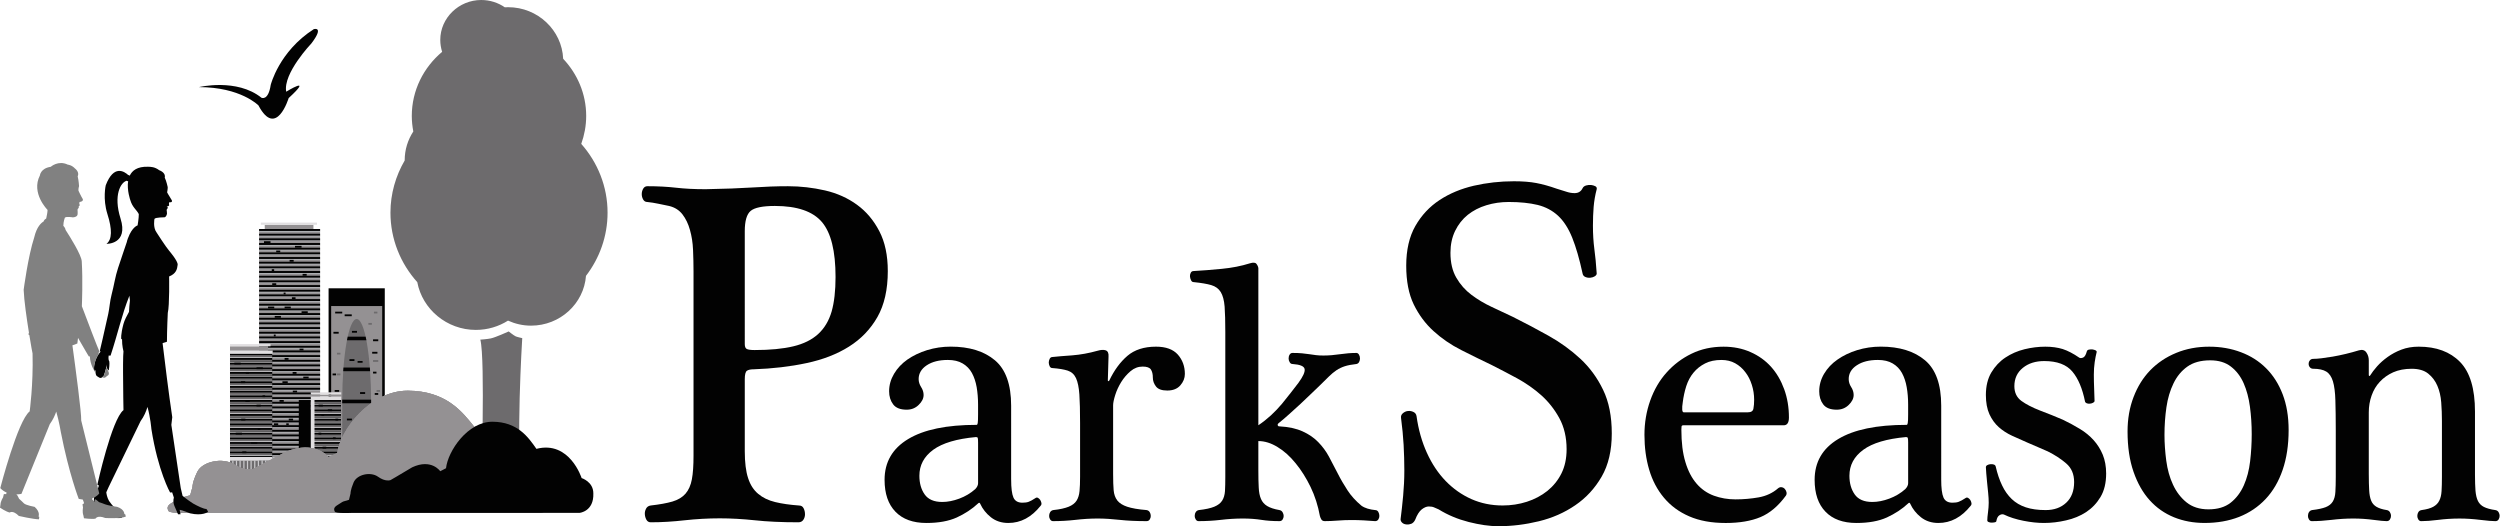 <?xml version="1.0" encoding="utf-8"?>
<!-- Generator: Adobe Illustrator 16.0.0, SVG Export Plug-In . SVG Version: 6.00 Build 0)  -->
<!DOCTYPE svg PUBLIC "-//W3C//DTD SVG 1.1//EN" "http://www.w3.org/Graphics/SVG/1.1/DTD/svg11.dtd">
<svg version="1.1" id="Layer_1" xmlns="http://www.w3.org/2000/svg" xmlns:xlink="http://www.w3.org/1999/xlink" x="0px" y="0px"
	 width="309.2px" height="65.1px" viewBox="0 0 309.2 65.1" enable-background="new 0 0 309.2 65.1" xml:space="preserve">
<g>
	<path fill="#020202" d="M92.114,55.805c0,1.385,0.137,2.497,0.409,3.322c0.268,0.838,0.688,1.488,1.254,1.956
		c0.556,0.471,1.256,0.808,2.09,1.01c0.835,0.204,1.816,0.345,2.94,0.426c0.27,0,0.463,0.108,0.579,0.337
		c0.116,0.222,0.176,0.48,0.176,0.759c0,0.246-0.071,0.473-0.205,0.675c-0.135,0.201-0.338,0.307-0.608,0.307
		c-2.096,0-3.89-0.085-5.38-0.248c-1.498-0.156-2.94-0.242-4.339-0.242c-1.473,0-2.929,0.086-4.358,0.242
		c-1.437,0.163-2.834,0.248-4.196,0.248c-0.231,0-0.404-0.105-0.523-0.307c-0.112-0.202-0.183-0.429-0.198-0.675
		c-0.021-0.24,0.03-0.474,0.146-0.698c0.114-0.225,0.307-0.359,0.575-0.397c1.091-0.125,1.98-0.284,2.682-0.486
		c0.694-0.206,1.238-0.531,1.629-0.979c0.386-0.445,0.646-1.037,0.783-1.77c0.139-0.729,0.205-1.706,0.205-2.929V33.591
		c0-0.895-0.021-1.79-0.059-2.683c-0.037-0.895-0.167-1.718-0.384-2.475c-0.206-0.751-0.521-1.395-0.926-1.922
		c-0.409-0.526-0.958-0.874-1.658-1.039c-0.423-0.077-0.872-0.168-1.336-0.276c-0.468-0.1-0.915-0.168-1.341-0.212
		c-0.231,0-0.402-0.098-0.522-0.305c-0.118-0.204-0.177-0.429-0.177-0.666c0-0.247,0.059-0.467,0.177-0.673
		c0.12-0.208,0.291-0.309,0.522-0.309c1.319,0,2.505,0.066,3.55,0.186c1.051,0.123,2.272,0.184,3.661,0.184
		c2.327-0.042,4.26-0.117,5.793-0.214c1.532-0.103,2.997-0.155,4.392-0.155c1.553,0,3.069,0.178,4.567,0.519
		c1.491,0.346,2.813,0.937,3.956,1.771c1.145,0.831,2.064,1.919,2.764,3.271c0.697,1.334,1.049,2.981,1.049,4.939
		c0,2.276-0.429,4.17-1.279,5.669c-0.856,1.508-2.028,2.729-3.522,3.668c-1.491,0.94-3.25,1.615-5.262,2.041
		c-2.02,0.43-4.192,0.684-6.517,0.765c-0.39,0-0.67,0.059-0.846,0.182c-0.172,0.125-0.263,0.47-0.263,1.035V55.805z M92.114,42.562
		c0,0.324,0.091,0.531,0.263,0.607c0.176,0.083,0.49,0.125,0.96,0.125c1.899,0,3.488-0.151,4.771-0.458
		c1.278-0.303,2.307-0.813,3.086-1.526c0.774-0.71,1.324-1.635,1.659-2.773c0.325-1.136,0.488-2.566,0.488-4.276
		c0-3.21-0.56-5.474-1.686-6.8c-1.125-1.322-3.064-1.988-5.821-1.988c-1.509,0-2.509,0.205-2.991,0.611
		c-0.485,0.406-0.729,1.241-0.729,2.509V42.562z"/>
	<path fill="#020202" d="M125.059,59.297c0,1.07,0.095,1.816,0.284,2.24c0.188,0.424,0.559,0.637,1.109,0.637
		c0.316,0,0.581-0.035,0.782-0.115c0.203-0.071,0.494-0.232,0.867-0.479c0.089-0.055,0.186-0.055,0.283,0
		c0.103,0.061,0.191,0.147,0.265,0.246c0.069,0.113,0.12,0.232,0.152,0.371c0.024,0.138,0,0.255-0.089,0.346
		c-1.131,1.427-2.463,2.139-4,2.139c-0.842,0-1.56-0.235-2.155-0.704c-0.592-0.474-1.034-1.027-1.324-1.669
		c-0.06-0.153-0.146-0.164-0.265-0.045c-0.754,0.707-1.628,1.273-2.628,1.736c-1,0.454-2.257,0.682-3.762,0.682
		c-1.653,0-2.931-0.462-3.829-1.391c-0.896-0.926-1.346-2.238-1.346-3.945c0-2.188,0.972-3.871,2.913-5.04
		c1.942-1.175,4.766-1.759,8.479-1.759c0.059,0,0.108-0.076,0.131-0.224c0.027-0.153,0.041-0.507,0.041-1.056v-1.23
		c0-0.754-0.059-1.477-0.172-2.146c-0.118-0.664-0.31-1.251-0.587-1.758c-0.272-0.496-0.659-0.895-1.153-1.183
		c-0.493-0.291-1.099-0.43-1.825-0.43c-1.075,0-1.94,0.218-2.609,0.659c-0.664,0.438-1.004,1.012-1.004,1.708
		c0,0.339,0.106,0.666,0.306,0.985c0.205,0.316,0.308,0.646,0.308,0.98c0,0.43-0.203,0.838-0.613,1.231
		c-0.403,0.394-0.894,0.589-1.477,0.589c-0.779,0-1.341-0.213-1.674-0.657c-0.334-0.44-0.502-0.979-0.502-1.621
		c0-0.757,0.205-1.481,0.612-2.163c0.406-0.687,0.96-1.274,1.649-1.759c0.698-0.484,1.512-0.878,2.44-1.167
		c0.927-0.282,1.898-0.432,2.912-0.432c2.316,0,4.146,0.567,5.479,1.693c1.331,1.121,2,2.992,2,5.605V59.297z M120.969,54.788
		c0-0.339-0.014-0.545-0.041-0.622c-0.022-0.07-0.099-0.111-0.218-0.111c-2.374,0.217-4.136,0.737-5.288,1.572
		c-1.142,0.84-1.713,1.906-1.713,3.216c0,0.917,0.215,1.686,0.652,2.306c0.436,0.617,1.157,0.934,2.176,0.934
		c0.662,0,1.367-0.137,2.108-0.413c0.739-0.274,1.397-0.666,1.979-1.181c0.231-0.242,0.345-0.493,0.345-0.729V54.788z"/>
	<path fill="#020202" d="M137.672,58.703c0,0.768,0.02,1.405,0.064,1.922c0.044,0.517,0.197,0.942,0.455,1.277
		c0.266,0.336,0.668,0.586,1.221,0.771c0.552,0.184,1.346,0.327,2.394,0.412c0.173,0.03,0.305,0.113,0.389,0.254
		c0.09,0.14,0.134,0.293,0.134,0.477c0,0.153-0.044,0.301-0.134,0.436c-0.084,0.134-0.216,0.202-0.389,0.202
		c-1.249,0-2.351-0.049-3.306-0.155c-0.956-0.105-1.869-0.168-2.742-0.168c-0.93,0-1.846,0.062-2.76,0.168
		c-0.916,0.106-1.84,0.155-2.763,0.155c-0.146,0-0.259-0.068-0.348-0.202c-0.087-0.135-0.13-0.282-0.13-0.436
		c0-0.184,0.043-0.337,0.13-0.477c0.089-0.141,0.218-0.224,0.39-0.254c0.813-0.085,1.44-0.229,1.895-0.412
		c0.451-0.186,0.773-0.43,0.979-0.751c0.2-0.316,0.323-0.71,0.367-1.185c0.045-0.471,0.067-1.054,0.067-1.758v-6.659
		c0-1.493-0.029-2.67-0.088-3.538c-0.061-0.866-0.195-1.532-0.413-2.008c-0.218-0.471-0.558-0.779-1.021-0.934
		c-0.464-0.152-1.104-0.258-1.915-0.32c-0.147,0-0.252-0.077-0.326-0.227c-0.069-0.153-0.11-0.305-0.11-0.458
		c0-0.151,0.041-0.307,0.11-0.45c0.074-0.157,0.195-0.234,0.372-0.234c0.577-0.061,1.384-0.131,2.413-0.201
		c1.028-0.081,2.078-0.271,3.15-0.573c0.406-0.117,0.737-0.138,0.999-0.049c0.262,0.095,0.377,0.352,0.347,0.779l-0.085,2.919
		c0,0.064,0.016,0.099,0.043,0.115c0.031,0.016,0.072-0.011,0.131-0.067c0.611-1.283,1.354-2.297,2.243-3.06
		c0.881-0.755,2.063-1.139,3.541-1.139c1.221,0,2.115,0.329,2.698,0.979c0.579,0.655,0.871,1.455,0.871,2.394
		c0,0.521-0.188,0.989-0.566,1.421c-0.377,0.424-0.911,0.632-1.609,0.632c-0.669,0-1.132-0.161-1.394-0.498
		c-0.261-0.34-0.391-0.701-0.391-1.095c0-0.428-0.08-0.759-0.239-1.005c-0.16-0.242-0.499-0.365-1.021-0.365
		c-0.554,0-1.051,0.189-1.5,0.569c-0.449,0.384-0.836,0.831-1.154,1.346c-0.318,0.517-0.566,1.048-0.738,1.599
		c-0.172,0.545-0.262,0.977-0.262,1.28V58.703z"/>
	<path fill="#020202" d="M170.074,64.454c-0.469-0.03-0.938-0.059-1.417-0.095c-0.478-0.026-0.977-0.041-1.501-0.041
		c-0.578,0-1.147,0.022-1.714,0.067c-0.567,0.046-1.099,0.068-1.589,0.068c-0.203,0-0.35-0.068-0.436-0.224
		c-0.086-0.156-0.146-0.291-0.173-0.412c-0.234-1.275-0.613-2.473-1.149-3.583c-0.541-1.11-1.154-2.093-1.853-2.94
		c-0.692-0.855-1.438-1.526-2.239-2.006c-0.795-0.491-1.587-0.737-2.371-0.737v3.561c0,0.888,0.014,1.612,0.047,2.19
		c0.025,0.576,0.121,1.051,0.285,1.418c0.155,0.361,0.408,0.652,0.759,0.864c0.345,0.21,0.851,0.384,1.522,0.501
		c0.171,0.032,0.304,0.125,0.389,0.276c0.086,0.155,0.131,0.299,0.131,0.456c0,0.151-0.045,0.295-0.131,0.432
		c-0.085,0.136-0.218,0.204-0.389,0.204c-0.813,0-1.555-0.049-2.223-0.155c-0.667-0.105-1.434-0.168-2.305-0.168
		c-0.927,0-1.842,0.062-2.736,0.168c-0.899,0.106-1.814,0.155-2.744,0.155c-0.143,0-0.262-0.068-0.344-0.204
		c-0.089-0.137-0.133-0.28-0.133-0.432c0-0.186,0.044-0.344,0.133-0.479c0.082-0.141,0.218-0.222,0.39-0.254
		c0.808-0.089,1.442-0.229,1.894-0.412c0.446-0.186,0.775-0.43,0.978-0.751c0.204-0.316,0.317-0.71,0.351-1.185
		c0.026-0.471,0.04-1.054,0.04-1.754V41.051c0-1.311-0.029-2.35-0.084-3.123c-0.062-0.777-0.222-1.38-0.479-1.805
		c-0.264-0.428-0.657-0.708-1.177-0.863c-0.521-0.151-1.246-0.276-2.173-0.369c-0.146,0-0.252-0.079-0.323-0.227
		c-0.075-0.151-0.118-0.301-0.134-0.46c-0.017-0.149,0.016-0.299,0.088-0.452c0.072-0.151,0.193-0.23,0.369-0.23
		c1.045-0.052,2.192-0.153,3.459-0.27c1.259-0.119,2.428-0.35,3.498-0.685c0.407-0.125,0.675-0.101,0.804,0.066
		c0.134,0.169,0.21,0.341,0.239,0.524v19.439c0.555-0.371,1.069-0.781,1.569-1.237c0.487-0.454,0.938-0.924,1.348-1.413
		c0.404-0.49,0.777-0.96,1.13-1.416c0.349-0.455,0.652-0.85,0.913-1.184c0.579-0.793,0.832-1.362,0.76-1.711
		c-0.073-0.352-0.571-0.551-1.503-0.616c-0.143,0-0.261-0.074-0.347-0.229c-0.087-0.151-0.129-0.303-0.129-0.452
		c0-0.187,0.042-0.348,0.129-0.484c0.086-0.132,0.204-0.202,0.347-0.202c0.467,0,0.863,0.014,1.198,0.047
		c0.334,0.029,0.638,0.066,0.915,0.112c0.275,0.043,0.543,0.085,0.803,0.113c0.262,0.034,0.566,0.048,0.914,0.048
		c0.664,0,1.348-0.056,2.043-0.161c0.697-0.103,1.379-0.159,2.042-0.159c0.118,0,0.223,0.07,0.307,0.202
		c0.085,0.137,0.131,0.298,0.131,0.484c0,0.149-0.038,0.294-0.106,0.43c-0.074,0.136-0.184,0.222-0.331,0.252
		c-0.577,0.065-1.057,0.153-1.434,0.274s-0.725,0.289-1.041,0.497c-0.321,0.218-0.625,0.472-0.913,0.755
		c-0.291,0.297-0.637,0.63-1.045,1.029c-0.263,0.24-0.606,0.579-1.045,1.005c-0.436,0.424-0.905,0.872-1.411,1.343
		c-0.507,0.475-1.003,0.922-1.48,1.344c-0.479,0.428-0.89,0.781-1.238,1.054c-0.116,0.089-0.16,0.184-0.134,0.276
		c0.033,0.085,0.089,0.131,0.176,0.131c1.159,0.063,2.127,0.273,2.892,0.62c0.771,0.348,1.415,0.785,1.937,1.324
		c0.524,0.535,0.967,1.128,1.328,1.796c0.36,0.673,0.722,1.367,1.087,2.079c0.361,0.717,0.771,1.415,1.218,2.102
		c0.446,0.683,1.021,1.312,1.717,1.894c0.2,0.148,0.458,0.27,0.76,0.363c0.308,0.091,0.617,0.151,0.938,0.18
		c0.173,0,0.307,0.082,0.391,0.229c0.084,0.153,0.132,0.317,0.132,0.503c0,0.151-0.048,0.295-0.132,0.432
		C170.381,64.386,170.247,64.454,170.074,64.454"/>
	<path fill="#020202" d="M179.392,31.271c0,1.219,0.241,2.244,0.727,3.08c0.485,0.838,1.103,1.536,1.861,2.107
		c0.756,0.568,1.59,1.073,2.498,1.495c0.916,0.429,1.796,0.846,2.652,1.247c1.471,0.737,2.935,1.508,4.39,2.324
		c1.459,0.812,2.763,1.764,3.926,2.836c1.163,1.079,2.104,2.359,2.821,3.847c0.722,1.483,1.078,3.286,1.078,5.403
		c0,2.113-0.417,3.894-1.25,5.336c-0.834,1.445-1.92,2.625-3.261,3.539c-1.336,0.918-2.841,1.58-4.509,1.986
		c-1.666,0.403-3.335,0.611-4.999,0.611c-1.091,0-2.311-0.178-3.668-0.519c-1.356-0.348-2.598-0.864-3.724-1.562
		c-0.194-0.077-0.375-0.157-0.552-0.24c-0.175-0.083-0.398-0.121-0.669-0.121c-0.272,0-0.563,0.121-0.874,0.361
		c-0.31,0.25-0.579,0.676-0.812,1.286c-0.118,0.24-0.274,0.403-0.468,0.49c-0.195,0.078-0.399,0.108-0.611,0.086
		c-0.213-0.018-0.388-0.086-0.523-0.211s-0.201-0.265-0.201-0.428c0.112-0.891,0.222-1.861,0.317-2.898
		c0.097-1.034,0.148-2.084,0.148-3.146c0-1.052-0.034-2.111-0.089-3.169c-0.06-1.056-0.167-2.157-0.317-3.3
		c-0.04-0.238,0.037-0.446,0.23-0.607c0.195-0.161,0.41-0.257,0.639-0.272c0.235-0.024,0.456,0.016,0.672,0.125
		c0.212,0.099,0.338,0.276,0.375,0.517c0.233,1.667,0.664,3.181,1.283,4.54c0.619,1.361,1.395,2.524,2.326,3.483
		c0.928,0.956,1.983,1.699,3.17,2.229c1.182,0.524,2.472,0.791,3.869,0.791c1.044,0,2.047-0.153,2.994-0.458
		c0.952-0.305,1.794-0.753,2.537-1.341c0.731-0.591,1.313-1.308,1.742-2.165c0.426-0.862,0.638-1.854,0.638-2.996
		c0-1.461-0.301-2.744-0.902-3.845c-0.601-1.099-1.349-2.04-2.238-2.834c-0.894-0.793-1.885-1.485-2.966-2.079
		c-1.089-0.587-2.118-1.126-3.087-1.616c-1.275-0.612-2.558-1.241-3.84-1.89c-1.282-0.647-2.424-1.433-3.43-2.35
		c-1.011-0.918-1.821-2.016-2.445-3.296c-0.62-1.279-0.927-2.876-0.927-4.79c0-1.951,0.377-3.588,1.131-4.912
		c0.756-1.32,1.753-2.388,2.995-3.203c1.244-0.82,2.66-1.403,4.248-1.774c1.589-0.363,3.236-0.549,4.944-0.549
		c1.085,0,2.009,0.072,2.767,0.218c0.754,0.141,1.599,0.373,2.527,0.702c0.507,0.161,0.922,0.295,1.255,0.392
		c0.326,0.107,0.646,0.155,0.959,0.155c0.463,0,0.791-0.206,0.987-0.607c0.076-0.163,0.225-0.278,0.437-0.341
		c0.213-0.059,0.415-0.079,0.611-0.059c0.191,0.022,0.365,0.072,0.522,0.151c0.154,0.085,0.212,0.204,0.176,0.369
		c-0.194,0.729-0.317,1.464-0.38,2.194c-0.059,0.734-0.087,1.504-0.087,2.323c0,1.056,0.061,2.008,0.174,2.868
		c0.117,0.85,0.215,1.865,0.293,3.048c0,0.121-0.078,0.233-0.232,0.337c-0.159,0.099-0.342,0.161-0.552,0.18
		c-0.216,0.021-0.421-0.008-0.614-0.091c-0.194-0.079-0.31-0.224-0.348-0.426c-0.387-1.792-0.815-3.269-1.279-4.425
		c-0.467-1.16-1.05-2.064-1.746-2.717c-0.698-0.646-1.543-1.098-2.53-1.344c-0.989-0.238-2.181-0.365-3.574-0.365
		c-0.976,0-1.895,0.133-2.769,0.401c-0.872,0.263-1.638,0.662-2.3,1.185c-0.658,0.529-1.18,1.193-1.568,1.99
		C179.585,29.352,179.392,30.254,179.392,31.271"/>
	<path fill="#020202" d="M208.208,52.598c-0.144,0-0.22,0.051-0.235,0.153c-0.017,0.107-0.021,0.238-0.021,0.392
		c0,1.581,0.163,2.919,0.5,4.015c0.328,1.099,0.792,1.982,1.389,2.669c0.594,0.686,1.308,1.177,2.134,1.481
		c0.824,0.301,1.718,0.456,2.675,0.456c0.986,0,1.94-0.087,2.867-0.25c0.932-0.17,1.726-0.539,2.391-1.117
		c0.148-0.121,0.302-0.167,0.458-0.135c0.161,0.026,0.292,0.105,0.393,0.227c0.103,0.121,0.168,0.258,0.199,0.409
		c0.028,0.155,0,0.289-0.085,0.41c-0.935,1.277-1.979,2.161-3.136,2.646s-2.599,0.729-4.303,0.729c-1.741,0-3.245-0.27-4.508-0.821
		c-1.261-0.545-2.299-1.312-3.128-2.301c-0.83-0.991-1.438-2.144-1.827-3.466c-0.392-1.324-0.585-2.761-0.585-4.312
		c0-1.49,0.239-2.903,0.715-4.243c0.477-1.339,1.15-2.495,2.024-3.468c0.868-0.973,1.897-1.752,3.087-2.329
		c1.189-0.579,2.507-0.866,3.958-0.866c1.217,0,2.327,0.221,3.325,0.664c1,0.437,1.85,1.048,2.545,1.818
		c0.697,0.775,1.238,1.706,1.632,2.786c0.392,1.083,0.584,2.244,0.584,3.493c0,0.639-0.219,0.961-0.648,0.961H208.208z
		 M216.171,50.995c0.407,0,0.636-0.149,0.692-0.452c0.06-0.307,0.09-0.67,0.09-1.096c0-0.64-0.095-1.258-0.286-1.847
		c-0.187-0.592-0.454-1.124-0.806-1.572c-0.344-0.463-0.768-0.828-1.258-1.101c-0.492-0.272-1.058-0.407-1.695-0.407
		c-0.784,0-1.456,0.139-2.022,0.43c-0.568,0.288-1.046,0.668-1.437,1.145c-0.389,0.468-0.685,1.027-0.893,1.661
		c-0.202,0.64-0.349,1.312-0.434,2.006c-0.059,0.367-0.08,0.666-0.065,0.895c0.017,0.229,0.076,0.339,0.195,0.339H216.171z"/>
	<path fill="#020202" d="M240.088,59.297c0,1.07,0.094,1.816,0.283,2.24c0.188,0.424,0.56,0.637,1.109,0.637
		c0.32,0,0.582-0.035,0.78-0.115c0.205-0.071,0.496-0.232,0.873-0.479c0.087-0.055,0.18-0.055,0.28,0
		c0.102,0.061,0.191,0.147,0.264,0.246c0.07,0.113,0.124,0.232,0.15,0.371c0.028,0.138,0,0.255-0.084,0.346
		c-1.135,1.427-2.468,2.139-4.003,2.139c-0.84,0-1.557-0.235-2.155-0.704c-0.592-0.474-1.033-1.027-1.324-1.669
		c-0.059-0.153-0.147-0.164-0.261-0.045c-0.757,0.707-1.632,1.273-2.631,1.736c-1.001,0.454-2.256,0.682-3.765,0.682
		c-1.651,0-2.93-0.462-3.824-1.391c-0.899-0.926-1.346-2.238-1.346-3.945c0-2.188,0.964-3.871,2.908-5.04
		c1.944-1.175,4.769-1.759,8.481-1.759c0.058,0,0.104-0.076,0.129-0.224c0.034-0.153,0.047-0.507,0.047-1.056v-1.23
		c0-0.754-0.057-1.477-0.176-2.146c-0.113-0.664-0.312-1.251-0.587-1.758c-0.276-0.496-0.656-0.895-1.152-1.183
		c-0.493-0.291-1.104-0.43-1.825-0.43c-1.071,0-1.943,0.218-2.607,0.659c-0.673,0.438-1.004,1.012-1.004,1.708
		c0,0.339,0.101,0.666,0.306,0.985c0.203,0.316,0.307,0.646,0.307,0.98c0,0.43-0.205,0.838-0.612,1.231
		c-0.406,0.394-0.896,0.589-1.479,0.589c-0.781,0-1.339-0.213-1.674-0.657c-0.334-0.44-0.494-0.979-0.494-1.621
		c0-0.757,0.199-1.481,0.603-2.163c0.408-0.687,0.958-1.274,1.658-1.759c0.691-0.484,1.503-0.878,2.432-1.167
		c0.927-0.282,1.898-0.432,2.917-0.432c2.319,0,4.146,0.567,5.479,1.693c1.333,1.121,1.998,2.992,1.998,5.605V59.297z
		 M236.001,54.788c0-0.339-0.013-0.545-0.047-0.622c-0.025-0.07-0.102-0.111-0.215-0.111c-2.377,0.217-4.142,0.737-5.283,1.572
		c-1.147,0.84-1.72,1.906-1.72,3.216c0,0.917,0.219,1.686,0.654,2.306c0.436,0.617,1.159,0.934,2.176,0.934
		c0.664,0,1.367-0.137,2.105-0.413c0.739-0.274,1.4-0.666,1.98-1.181c0.23-0.242,0.349-0.493,0.349-0.729V54.788z"/>
	<path fill="#020202" d="M259.312,43.563c-0.087,0.333-0.167,0.745-0.24,1.228c-0.072,0.488-0.106,1.001-0.106,1.548
		c0,0.581,0.014,1.183,0.04,1.805c0.032,0.621,0.048,1.104,0.048,1.44c0,0.09-0.062,0.162-0.177,0.225
		c-0.113,0.064-0.249,0.103-0.388,0.115c-0.147,0.016-0.279,0-0.394-0.043c-0.115-0.048-0.19-0.119-0.216-0.207
		c-0.323-1.609-0.84-2.851-1.57-3.719c-0.723-0.863-1.884-1.3-3.477-1.3c-1.071,0-1.955,0.278-2.65,0.844
		c-0.697,0.565-1.045,1.32-1.045,2.257c0,0.795,0.289,1.4,0.869,1.828c0.577,0.422,1.35,0.818,2.302,1.189
		c0.405,0.151,0.893,0.335,1.455,0.566c0.567,0.227,1.027,0.416,1.373,0.572c0.757,0.363,1.457,0.742,2.106,1.138
		c0.652,0.396,1.224,0.86,1.7,1.393c0.477,0.529,0.854,1.137,1.128,1.799c0.274,0.67,0.418,1.447,0.418,2.329
		c0,1.154-0.236,2.125-0.696,2.895c-0.466,0.779-1.06,1.398-1.786,1.875c-0.725,0.471-1.553,0.812-2.48,1.02
		c-0.925,0.218-1.839,0.32-2.735,0.32c-0.755,0-1.597-0.084-2.524-0.268c-0.927-0.182-1.737-0.442-2.436-0.779
		c-0.176-0.057-0.354-0.028-0.543,0.095c-0.189,0.117-0.312,0.347-0.373,0.685c0,0.09-0.061,0.153-0.193,0.184
		c-0.127,0.027-0.269,0.042-0.413,0.042c-0.114,0-0.232-0.022-0.346-0.07c-0.116-0.041-0.176-0.113-0.176-0.208
		c0-0.236,0.03-0.573,0.089-0.997c0.055-0.426,0.087-0.819,0.087-1.188c0-0.363-0.022-0.766-0.068-1.21
		c-0.043-0.439-0.089-0.876-0.132-1.298c-0.037-0.43-0.078-0.807-0.104-1.143c-0.029-0.334-0.046-0.579-0.046-0.73
		c0-0.119,0.059-0.214,0.175-0.27c0.117-0.065,0.245-0.1,0.391-0.115c0.146-0.015,0.28,0,0.417,0.044
		c0.127,0.046,0.208,0.127,0.234,0.253c0.204,0.881,0.464,1.654,0.787,2.326c0.312,0.666,0.717,1.229,1.195,1.689
		c0.474,0.453,1.056,0.798,1.736,1.023c0.682,0.229,1.502,0.342,2.459,0.342c1.044,0,1.892-0.299,2.543-0.912
		c0.652-0.606,0.978-1.46,0.978-2.552c0-0.979-0.325-1.744-0.978-2.303c-0.651-0.565-1.412-1.056-2.278-1.488
		c-0.409-0.186-0.825-0.365-1.245-0.542c-0.417-0.192-0.846-0.368-1.282-0.552c-0.636-0.272-1.268-0.553-1.892-0.844
		c-0.623-0.288-1.172-0.644-1.651-1.069c-0.479-0.428-0.86-0.965-1.152-1.595c-0.291-0.646-0.437-1.433-0.437-2.376
		c0-1.098,0.227-2.024,0.674-2.783c0.453-0.757,1.031-1.379,1.741-1.847c0.709-0.473,1.5-0.815,2.37-1.031
		c0.869-0.21,1.724-0.315,2.565-0.315c0.813,0,1.53,0.102,2.153,0.293c0.619,0.202,1.311,0.559,2.062,1.076
		c0.119,0.062,0.271,0.055,0.459-0.022c0.189-0.079,0.343-0.327,0.458-0.753c0.028-0.123,0.114-0.193,0.258-0.23
		c0.147-0.025,0.291-0.038,0.44-0.023c0.144,0.018,0.272,0.061,0.388,0.112C259.295,43.395,259.338,43.471,259.312,43.563"/>
	<path fill="#020202" d="M283.057,53.186c0,1.854-0.249,3.5-0.739,4.927c-0.49,1.431-1.194,2.634-2.109,3.608
		c-0.914,0.971-2.008,1.708-3.28,2.211c-1.279,0.5-2.698,0.748-4.262,0.748c-1.365,0-2.627-0.233-3.787-0.702
		c-1.16-0.474-2.164-1.173-2.999-2.101c-0.844-0.929-1.508-2.096-2.001-3.513c-0.496-1.417-0.744-3.075-0.744-5.001
		c0-1.547,0.248-2.965,0.744-4.258c0.493-1.295,1.18-2.396,2.065-3.313c0.886-0.908,1.947-1.625,3.194-2.14
		c1.25-0.519,2.61-0.775,4.092-0.775c1.419,0,2.73,0.229,3.934,0.687c1.203,0.452,2.241,1.112,3.109,1.982
		c0.871,0.868,1.554,1.938,2.044,3.215C282.808,50.041,283.057,51.512,283.057,53.186 M278.492,53.688
		c0-1.156-0.072-2.276-0.218-3.375c-0.146-1.098-0.407-2.068-0.781-2.922c-0.379-0.848-0.899-1.534-1.57-2.049
		c-0.666-0.519-1.518-0.777-2.565-0.777c-1.158,0-2.101,0.259-2.825,0.777c-0.725,0.515-1.298,1.205-1.716,2.077
		c-0.42,0.866-0.713,1.843-0.872,2.938c-0.159,1.092-0.242,2.24-0.242,3.424c0,1.033,0.077,2.104,0.22,3.194
		c0.147,1.095,0.418,2.079,0.83,2.961c0.403,0.88,0.961,1.615,1.673,2.194c0.709,0.573,1.619,0.866,2.717,0.866
		c1.133,0,2.041-0.272,2.741-0.817c0.694-0.547,1.239-1.266,1.633-2.152c0.39-0.878,0.65-1.873,0.779-2.98
		C278.428,55.933,278.492,54.814,278.492,53.688"/>
	<path fill="#020202" d="M292.973,58.703c0,0.768,0.016,1.405,0.047,1.922c0.027,0.517,0.104,0.942,0.238,1.277
		c0.129,0.336,0.347,0.586,0.649,0.771c0.307,0.184,0.732,0.327,1.284,0.412c0.173,0.03,0.303,0.113,0.391,0.254
		c0.087,0.14,0.136,0.293,0.136,0.477c0,0.153-0.049,0.301-0.136,0.436c-0.088,0.134-0.218,0.202-0.391,0.202
		c-0.291,0-0.83-0.049-1.627-0.155c-0.798-0.105-1.633-0.168-2.505-0.168c-0.927,0-1.827,0.062-2.699,0.168
		c-0.868,0.106-1.681,0.155-2.434,0.155c-0.146,0-0.259-0.068-0.348-0.202c-0.089-0.135-0.129-0.282-0.129-0.436
		c0-0.184,0.04-0.337,0.129-0.477c0.089-0.141,0.218-0.224,0.39-0.254c0.729-0.085,1.286-0.21,1.678-0.361
		c0.391-0.156,0.682-0.382,0.869-0.687c0.188-0.303,0.297-0.704,0.325-1.187c0.028-0.484,0.049-1.112,0.049-1.871v-5.749
		c0-1.489-0.021-2.727-0.049-3.716c-0.028-0.986-0.129-1.773-0.303-2.352c-0.178-0.579-0.452-0.98-0.829-1.209
		c-0.376-0.226-0.912-0.345-1.607-0.345c-0.175,0-0.314-0.061-0.411-0.178c-0.103-0.121-0.157-0.259-0.157-0.416
		c0-0.18,0.055-0.331,0.157-0.448c0.097-0.125,0.236-0.182,0.411-0.182c0.547,0,1.354-0.099,2.414-0.278
		c1.057-0.184,2.134-0.442,3.24-0.779c0.401-0.114,0.708-0.034,0.91,0.255c0.201,0.286,0.307,0.615,0.307,0.984v1.818
		c0,0.062,0.022,0.102,0.068,0.115c0.037,0.019,0.079-0.002,0.107-0.07c0.201-0.331,0.486-0.702,0.848-1.116
		c0.365-0.411,0.799-0.797,1.308-1.163c0.507-0.363,1.076-0.67,1.714-0.912c0.636-0.242,1.351-0.363,2.131-0.363
		c2.177,0,3.876,0.628,5.113,1.892c1.231,1.262,1.845,3.306,1.845,6.138v7.797c0,0.822,0.024,1.496,0.064,2.011
		c0.049,0.517,0.146,0.935,0.307,1.256c0.162,0.316,0.408,0.565,0.739,0.729c0.333,0.165,0.807,0.303,1.417,0.388
		c0.171,0.03,0.299,0.113,0.39,0.254c0.082,0.14,0.131,0.293,0.131,0.477c0,0.153-0.049,0.301-0.131,0.436
		c-0.091,0.134-0.219,0.202-0.39,0.202c-0.378,0-0.993-0.049-1.853-0.155c-0.853-0.105-1.721-0.168-2.586-0.168
		c-0.929,0-1.816,0.062-2.656,0.168c-0.84,0.106-1.534,0.155-2.087,0.155c-0.147,0-0.261-0.068-0.348-0.202
		c-0.085-0.135-0.129-0.282-0.129-0.436c0-0.184,0.044-0.337,0.129-0.477c0.087-0.141,0.216-0.224,0.392-0.254
		c0.64-0.085,1.129-0.229,1.455-0.412c0.336-0.186,0.584-0.43,0.739-0.751c0.163-0.316,0.256-0.71,0.284-1.185
		c0.03-0.471,0.045-1.054,0.045-1.758v-6.932c0-0.757-0.028-1.523-0.087-2.287c-0.059-0.752-0.214-1.443-0.479-2.053
		c-0.259-0.605-0.636-1.104-1.132-1.502c-0.493-0.395-1.174-0.597-2.043-0.597c-0.87,0-1.633,0.149-2.285,0.436
		c-0.647,0.291-1.199,0.683-1.648,1.165c-0.455,0.482-0.794,1.058-1.023,1.709c-0.232,0.65-0.35,1.343-0.35,2.075V58.703z"/>
	<rect x="40.639" y="35.657" fill="#020202" width="6.95" height="22.97"/>
	<rect x="40.958" y="37.85" fill="#949193" width="6.313" height="20.777"/>
	<rect x="41.239" y="37.369" fill="#020202" width="5.771" height="0.48"/>
	<path fill="#6D6B6D" d="M44.937,58.627h0.958v-9.028c0-5.605-0.793-10.146-1.782-10.146c-0.986,0-1.785,4.541-1.785,10.146v9.028
		h0.967H44.937z"/>
	<polygon fill="#020202" points="45.314,42.082 42.911,42.082 43.009,41.636 45.223,41.636 	"/>
	<polygon fill="#020202" points="45.776,45.907 42.448,45.907 42.482,45.457 45.744,45.457 	"/>
	<rect x="42.327" y="49.429" fill="#020202" width="3.572" height="0.448"/>
	<rect x="41.454" y="38.548" fill="#020202" width="0.873" height="0.22"/>
	<rect x="42.627" y="38.881" fill="#020202" width="0.877" height="0.227"/>
	<rect x="41.394" y="48.236" fill="#020202" width="0.554" height="0.224"/>
	<rect x="41.239" y="41.041" fill="#020202" width="0.649" height="0.226"/>
	<rect x="46.138" y="41.969" fill="#020202" width="0.646" height="0.232"/>
	<rect x="41.353" y="55.462" fill="#020202" width="0.654" height="0.222"/>
	<rect x="46.03" y="43.513" fill="#020202" width="0.651" height="0.225"/>
	<rect x="45.562" y="39.942" fill="#6D6B6D" width="0.43" height="0.224"/>
	<rect x="41.135" y="46.195" fill="#020202" width="0.43" height="0.227"/>
	<rect x="42.916" y="48.012" fill="#6D6B6D" width="0.433" height="0.225"/>
	<rect x="43.53" y="47.508" fill="#6D6B6D" width="0.432" height="0.218"/>
	<rect x="45.099" y="47.139" fill="#6D6B6D" width="0.431" height="0.228"/>
	<rect x="46.348" y="48.611" fill="#020202" width="0.431" height="0.225"/>
	<rect x="46.133" y="55.781" fill="#6D6B6D" width="0.428" height="0.22"/>
	<rect x="46.574" y="54.047" fill="#6D6B6D" width="0.431" height="0.229"/>
	<rect x="41.239" y="52.618" fill="#6D6B6D" width="0.43" height="0.222"/>
	<rect x="46.246" y="38.548" fill="#6D6B6D" width="0.43" height="0.22"/>
	<rect x="46.138" y="44.53" fill="#6D6B6D" width="0.646" height="0.23"/>
	<rect x="46.138" y="45.97" fill="#020202" width="0.423" height="0.226"/>
	<rect x="41.677" y="46.195" fill="#6D6B6D" width="0.428" height="0.227"/>
	<rect x="41.454" y="53.189" fill="#6D6B6D" width="0.428" height="0.229"/>
	<rect x="46.574" y="48.236" fill="#6D6B6D" width="0.425" height="0.224"/>
	<rect x="41.677" y="43.628" fill="#6D6B6D" width="0.428" height="0.22"/>
	<rect x="42.627" y="55.781" fill="#020202" width="0.898" height="0.22"/>
	<rect x="43.257" y="55.462" fill="#020202" width="1.2" height="0.222"/>
	<rect x="44.247" y="52.507" fill="#020202" width="1.201" height="0.222"/>
	<rect x="42.905" y="51.772" fill="#020202" width="0.62" height="0.22"/>
	<rect x="44.532" y="48.496" fill="#020202" width="0.628" height="0.229"/>
	<rect x="43.219" y="44.419" fill="#020202" width="0.621" height="0.229"/>
	<rect x="43.53" y="40.926" fill="#020202" width="0.624" height="0.222"/>
	<rect x="44.226" y="44.647" fill="#020202" width="0.619" height="0.22"/>
	<rect x="32.045" y="56.938" fill="#43474E" width="7.543" height="1.674"/>
	<rect x="32.045" y="28.324" fill="#949193" width="7.543" height="28.367"/>
	<rect x="32.744" y="27.798" fill="#949193" width="6.021" height="0.526"/>
	<rect x="32.266" y="27.531" fill="#E1DFE1" width="6.941" height="0.267"/>
	<rect x="32.045" y="28.561" fill="#B1B3B7" width="7.543" height="0.117"/>
	<rect x="32.045" y="28.324" fill="#020202" width="7.543" height="0.236"/>
	<rect x="32.045" y="29.142" fill="#B1B3B7" width="7.543" height="0.115"/>
	<rect x="32.045" y="28.906" fill="#020202" width="7.543" height="0.229"/>
	<rect x="32.045" y="29.717" fill="#B1B3B7" width="7.543" height="0.117"/>
	<rect x="32.045" y="29.48" fill="#020202" width="7.543" height="0.236"/>
	<rect x="32.045" y="30.295" fill="#B1B3B7" width="7.543" height="0.114"/>
	<rect x="32.045" y="30.057" fill="#020202" width="7.543" height="0.238"/>
	<rect x="32.045" y="30.874" fill="#B1B3B7" width="7.543" height="0.114"/>
	<rect x="32.045" y="30.634" fill="#020202" width="7.543" height="0.235"/>
	<rect x="32.045" y="31.449" fill="#B1B3B7" width="7.543" height="0.117"/>
	<rect x="32.045" y="31.215" fill="#020202" width="7.543" height="0.234"/>
	<rect x="32.045" y="32.026" fill="#B1B3B7" width="7.543" height="0.117"/>
	<rect x="32.045" y="31.79" fill="#020202" width="7.543" height="0.236"/>
	<rect x="32.045" y="32.605" fill="#B1B3B7" width="7.543" height="0.117"/>
	<rect x="32.045" y="32.369" fill="#020202" width="7.543" height="0.234"/>
	<rect x="32.045" y="33.183" fill="#B1B3B7" width="7.543" height="0.115"/>
	<rect x="32.045" y="32.946" fill="#020202" width="7.543" height="0.236"/>
	<rect x="32.045" y="33.762" fill="#B1B3B7" width="7.543" height="0.113"/>
	<rect x="32.045" y="33.521" fill="#020202" width="7.543" height="0.24"/>
	<rect x="32.045" y="34.342" fill="#B1B3B7" width="7.543" height="0.112"/>
	<rect x="32.045" y="34.104" fill="#020202" width="7.543" height="0.231"/>
	<rect x="32.045" y="34.914" fill="#B1B3B7" width="7.543" height="0.119"/>
	<rect x="32.045" y="34.677" fill="#020202" width="7.543" height="0.237"/>
	<rect x="32.045" y="35.494" fill="#B1B3B7" width="7.543" height="0.117"/>
	<rect x="32.045" y="35.26" fill="#020202" width="7.543" height="0.234"/>
	<rect x="32.045" y="36.075" fill="#B1B3B7" width="7.543" height="0.113"/>
	<rect x="32.045" y="35.835" fill="#020202" width="7.543" height="0.234"/>
	<rect x="32.045" y="36.648" fill="#B1B3B7" width="7.543" height="0.117"/>
	<rect x="32.045" y="36.412" fill="#020202" width="7.543" height="0.236"/>
	<rect x="32.045" y="37.229" fill="#B1B3B7" width="7.543" height="0.111"/>
	<rect x="32.045" y="36.991" fill="#020202" width="7.543" height="0.238"/>
	<rect x="32.045" y="37.807" fill="#B1B3B7" width="7.543" height="0.113"/>
	<rect x="32.045" y="37.566" fill="#020202" width="7.543" height="0.238"/>
	<rect x="32.045" y="38.383" fill="#B1B3B7" width="7.543" height="0.116"/>
	<rect x="32.045" y="38.145" fill="#020202" width="7.543" height="0.238"/>
	<rect x="32.045" y="38.966" fill="#B1B3B7" width="7.543" height="0.112"/>
	<rect x="32.045" y="38.724" fill="#020202" width="7.543" height="0.242"/>
	<rect x="32.045" y="39.541" fill="#B1B3B7" width="7.543" height="0.113"/>
	<rect x="32.045" y="39.301" fill="#020202" width="7.543" height="0.238"/>
	<rect x="32.045" y="40.116" fill="#B1B3B7" width="7.543" height="0.117"/>
	<rect x="32.045" y="39.876" fill="#020202" width="7.543" height="0.24"/>
	<rect x="32.045" y="40.697" fill="#B1B3B7" width="7.543" height="0.109"/>
	<rect x="32.045" y="40.455" fill="#020202" width="7.543" height="0.242"/>
	<rect x="32.045" y="41.272" fill="#B1B3B7" width="7.543" height="0.109"/>
	<rect x="32.045" y="41.034" fill="#020202" width="7.543" height="0.234"/>
	<rect x="32.045" y="41.852" fill="#B1B3B7" width="7.543" height="0.113"/>
	<rect x="32.045" y="41.615" fill="#020202" width="7.543" height="0.236"/>
	<rect x="32.045" y="42.432" fill="#B1B3B7" width="7.543" height="0.108"/>
	<rect x="32.045" y="42.191" fill="#020202" width="7.543" height="0.24"/>
	<rect x="32.045" y="43.006" fill="#B1B3B7" width="7.543" height="0.115"/>
	<rect x="32.045" y="42.771" fill="#020202" width="7.543" height="0.233"/>
	<rect x="32.045" y="43.584" fill="#B1B3B7" width="7.543" height="0.115"/>
	<rect x="32.045" y="43.34" fill="#020202" width="7.543" height="0.244"/>
	<rect x="32.045" y="44.161" fill="#B1B3B7" width="7.543" height="0.112"/>
	<rect x="32.045" y="43.923" fill="#020202" width="7.543" height="0.238"/>
	<rect x="32.045" y="44.738" fill="#B1B3B7" width="7.543" height="0.115"/>
	<rect x="32.045" y="44.502" fill="#020202" width="7.543" height="0.236"/>
	<rect x="32.045" y="45.315" fill="#B1B3B7" width="7.543" height="0.117"/>
	<rect x="32.045" y="45.077" fill="#020202" width="7.543" height="0.238"/>
	<rect x="32.045" y="45.896" fill="#B1B3B7" width="7.543" height="0.113"/>
	<rect x="32.045" y="45.654" fill="#020202" width="7.543" height="0.242"/>
	<rect x="32.045" y="46.468" fill="#B1B3B7" width="7.543" height="0.113"/>
	<rect x="32.045" y="46.232" fill="#020202" width="7.543" height="0.233"/>
	<rect x="32.045" y="47.045" fill="#B1B3B7" width="7.543" height="0.113"/>
	<rect x="32.045" y="46.803" fill="#020202" width="7.543" height="0.242"/>
	<rect x="32.045" y="47.625" fill="#B1B3B7" width="7.543" height="0.112"/>
	<rect x="32.045" y="47.385" fill="#020202" width="7.543" height="0.24"/>
	<rect x="32.045" y="48.204" fill="#B1B3B7" width="7.543" height="0.112"/>
	<rect x="32.045" y="47.962" fill="#020202" width="7.543" height="0.237"/>
	<rect x="32.045" y="48.779" fill="#B1B3B7" width="7.543" height="0.117"/>
	<rect x="32.045" y="48.539" fill="#020202" width="7.543" height="0.24"/>
	<rect x="32.045" y="49.358" fill="#B1B3B7" width="7.543" height="0.115"/>
	<rect x="32.045" y="49.118" fill="#020202" width="7.543" height="0.24"/>
	<rect x="32.045" y="49.932" fill="#B1B3B7" width="7.543" height="0.119"/>
	<rect x="32.045" y="49.691" fill="#020202" width="7.543" height="0.24"/>
	<rect x="32.045" y="50.511" fill="#B1B3B7" width="7.543" height="0.115"/>
	<rect x="32.045" y="50.269" fill="#020202" width="7.543" height="0.242"/>
	<rect x="32.045" y="51.09" fill="#B1B3B7" width="7.543" height="0.115"/>
	<rect x="32.045" y="50.85" fill="#020202" width="7.543" height="0.24"/>
	<rect x="32.045" y="51.665" fill="#B1B3B7" width="7.543" height="0.117"/>
	<rect x="32.045" y="51.428" fill="#020202" width="7.543" height="0.237"/>
	<rect x="32.045" y="52.244" fill="#B1B3B7" width="7.543" height="0.115"/>
	<rect x="32.045" y="52.007" fill="#020202" width="7.543" height="0.237"/>
	<rect x="32.045" y="52.824" fill="#B1B3B7" width="7.543" height="0.113"/>
	<rect x="32.045" y="52.586" fill="#020202" width="7.543" height="0.238"/>
	<rect x="32.045" y="53.397" fill="#B1B3B7" width="7.543" height="0.119"/>
	<rect x="32.045" y="53.163" fill="#020202" width="7.543" height="0.234"/>
	<rect x="32.045" y="53.975" fill="#B1B3B7" width="7.543" height="0.121"/>
	<rect x="32.045" y="53.736" fill="#020202" width="7.543" height="0.238"/>
	<rect x="32.045" y="54.552" fill="#B1B3B7" width="7.543" height="0.121"/>
	<rect x="32.045" y="54.315" fill="#020202" width="7.543" height="0.236"/>
	<rect x="32.045" y="55.131" fill="#B1B3B7" width="7.543" height="0.119"/>
	<rect x="32.045" y="54.893" fill="#020202" width="7.543" height="0.238"/>
	<rect x="32.045" y="55.715" fill="#B1B3B7" width="7.543" height="0.112"/>
	<rect x="32.045" y="55.475" fill="#020202" width="7.543" height="0.24"/>
	<rect x="32.045" y="56.289" fill="#B1B3B7" width="7.543" height="0.113"/>
	<rect x="32.045" y="56.049" fill="#020202" width="7.543" height="0.24"/>
	<rect x="32.045" y="56.523" fill="#B1B3B7" width="7.543" height="0.414"/>
	<rect x="32.354" y="56.938" fill="#CAC9CC" width="0.222" height="1.674"/>
	<rect x="33.003" y="56.938" fill="#CAC9CC" width="0.22" height="1.674"/>
	<rect x="37.73" y="56.938" fill="#CAC9CC" width="0.221" height="1.674"/>
	<rect x="38.377" y="56.938" fill="#CAC9CC" width="0.225" height="1.674"/>
	<rect x="39.026" y="56.938" fill="#CAC9CC" width="0.221" height="1.674"/>
	<rect x="28.446" y="56.938" fill="#6D6B6D" width="5.221" height="1.674"/>
	<rect x="28.446" y="43.34" fill="#020202" width="5.221" height="13.352"/>
	<rect x="28.446" y="42.829" fill="#949193" width="4.706" height="0.519"/>
	<rect x="28.446" y="42.553" fill="#E1DFE1" width="5.011" height="0.276"/>
	<rect x="28.446" y="43.34" fill="#E1DFE1" width="5.278" height="0.424"/>
	<rect x="28.446" y="44.161" fill="#CFCDD0" width="5.221" height="0.112"/>
	<rect x="28.446" y="43.923" fill="#6D6B6D" width="5.221" height="0.238"/>
	<rect x="28.446" y="44.738" fill="#CFCDD0" width="5.221" height="0.115"/>
	<rect x="28.446" y="44.502" fill="#6D6B6D" width="5.221" height="0.236"/>
	<rect x="28.446" y="45.315" fill="#CFCDD0" width="5.221" height="0.117"/>
	<rect x="28.446" y="45.077" fill="#6D6B6D" width="5.221" height="0.238"/>
	<rect x="28.446" y="45.896" fill="#CFCDD0" width="5.221" height="0.113"/>
	<rect x="28.446" y="45.654" fill="#6D6B6D" width="5.221" height="0.242"/>
	<rect x="28.446" y="46.468" fill="#CFCDD0" width="5.221" height="0.113"/>
	<rect x="28.446" y="46.232" fill="#6D6B6D" width="5.221" height="0.233"/>
	<rect x="28.446" y="47.045" fill="#CFCDD0" width="5.221" height="0.113"/>
	<rect x="28.446" y="46.803" fill="#6D6B6D" width="5.221" height="0.242"/>
	<rect x="28.446" y="47.625" fill="#CFCDD0" width="5.221" height="0.112"/>
	<rect x="28.446" y="47.385" fill="#6D6B6D" width="5.221" height="0.24"/>
	<rect x="28.446" y="48.204" fill="#CFCDD0" width="5.221" height="0.112"/>
	<rect x="28.446" y="47.962" fill="#6D6B6D" width="5.221" height="0.237"/>
	<rect x="28.446" y="48.779" fill="#CFCDD0" width="5.221" height="0.117"/>
	<rect x="28.446" y="48.539" fill="#6D6B6D" width="5.221" height="0.24"/>
	<rect x="28.446" y="49.358" fill="#CFCDD0" width="5.221" height="0.115"/>
	<rect x="28.446" y="49.118" fill="#6D6B6D" width="5.221" height="0.24"/>
	<rect x="28.446" y="49.932" fill="#CFCDD0" width="5.221" height="0.119"/>
	<rect x="28.446" y="49.691" fill="#6D6B6D" width="5.221" height="0.24"/>
	<rect x="28.446" y="50.511" fill="#CFCDD0" width="5.221" height="0.115"/>
	<rect x="28.446" y="50.269" fill="#6D6B6D" width="5.221" height="0.242"/>
	<rect x="28.446" y="51.09" fill="#CFCDD0" width="5.221" height="0.115"/>
	<rect x="28.446" y="50.85" fill="#6D6B6D" width="5.221" height="0.24"/>
	<rect x="28.446" y="51.665" fill="#CFCDD0" width="5.221" height="0.117"/>
	<rect x="28.446" y="51.428" fill="#6D6B6D" width="5.221" height="0.237"/>
	<rect x="28.446" y="52.244" fill="#CFCDD0" width="5.221" height="0.115"/>
	<rect x="28.446" y="52.007" fill="#6D6B6D" width="5.221" height="0.237"/>
	<rect x="28.446" y="52.824" fill="#CFCDD0" width="5.221" height="0.113"/>
	<rect x="28.446" y="52.586" fill="#6D6B6D" width="5.221" height="0.238"/>
	<rect x="28.446" y="53.397" fill="#CFCDD0" width="5.221" height="0.119"/>
	<rect x="28.446" y="53.163" fill="#6D6B6D" width="5.221" height="0.234"/>
	<rect x="28.446" y="53.975" fill="#CFCDD0" width="5.221" height="0.121"/>
	<rect x="28.446" y="53.736" fill="#6D6B6D" width="5.221" height="0.238"/>
	<rect x="28.446" y="54.552" fill="#CFCDD0" width="5.221" height="0.121"/>
	<rect x="28.446" y="54.315" fill="#6D6B6D" width="5.221" height="0.236"/>
	<rect x="28.446" y="55.131" fill="#CFCDD0" width="5.221" height="0.119"/>
	<rect x="28.446" y="54.893" fill="#6D6B6D" width="5.221" height="0.238"/>
	<rect x="28.446" y="55.715" fill="#CFCDD0" width="5.221" height="0.112"/>
	<rect x="28.446" y="55.475" fill="#6D6B6D" width="5.221" height="0.24"/>
	<rect x="28.446" y="56.289" fill="#CFCDD0" width="5.221" height="0.113"/>
	<rect x="28.446" y="56.049" fill="#6D6B6D" width="5.221" height="0.24"/>
	<rect x="28.446" y="56.523" fill="#E1DFE1" width="5.221" height="0.414"/>
	<rect x="28.727" y="56.938" fill="#CAC9CC" width="0.15" height="1.674"/>
	<rect x="29.171" y="56.938" fill="#CAC9CC" width="0.152" height="1.674"/>
	<rect x="29.617" y="56.938" fill="#CAC9CC" width="0.154" height="1.674"/>
	<rect x="30.09" y="56.938" fill="#CAC9CC" width="0.15" height="1.674"/>
	<rect x="30.539" y="56.938" fill="#CAC9CC" width="0.15" height="1.674"/>
	<rect x="30.979" y="56.938" fill="#CAC9CC" width="0.154" height="1.674"/>
	<rect x="31.433" y="56.938" fill="#CAC9CC" width="0.153" height="1.674"/>
	<rect x="31.882" y="56.938" fill="#CAC9CC" width="0.15" height="1.674"/>
	<rect x="32.342" y="56.938" fill="#CAC9CC" width="0.154" height="1.674"/>
	<rect x="32.79" y="56.938" fill="#CAC9CC" width="0.152" height="1.674"/>
	<rect x="33.239" y="56.938" fill="#CAC9CC" width="0.15" height="1.674"/>
	<rect x="34.015" y="56.938" fill="#9D9FA6" width="0.151" height="1.674"/>
	<rect x="34.421" y="56.938" fill="#9D9FA6" width="0.154" height="1.674"/>
	<rect x="34.83" y="56.938" fill="#9D9FA6" width="0.154" height="1.674"/>
	<rect x="35.236" y="56.938" fill="#9D9FA6" width="0.157" height="1.674"/>
	<rect x="35.646" y="56.938" fill="#9D9FA6" width="0.151" height="1.674"/>
	<rect x="36.056" y="56.938" fill="#9D9FA6" width="0.153" height="1.674"/>
	<rect x="36.465" y="56.938" fill="#9D9FA6" width="0.151" height="1.674"/>
	<rect x="36.955" y="56.938" fill="#6D6B6D" width="5.221" height="1.674"/>
	<rect x="36.955" y="49.474" fill="#020202" width="5.221" height="7.464"/>
	<rect x="38.582" y="48.793" fill="#949193" width="3.619" height="0.255"/>
	<rect x="38.438" y="48.522" fill="#E1DFE1" width="3.763" height="0.271"/>
	<rect x="38.438" y="49.048" fill="#E1DFE1" width="3.763" height="0.426"/>
	<rect x="38.438" y="49.932" fill="#CFCDD0" width="3.737" height="0.119"/>
	<rect x="38.438" y="49.691" fill="#6D6B6D" width="3.737" height="0.24"/>
	<rect x="38.438" y="50.511" fill="#CFCDD0" width="3.737" height="0.115"/>
	<rect x="38.438" y="50.269" fill="#6D6B6D" width="3.737" height="0.242"/>
	<rect x="38.522" y="51.09" fill="#CFCDD0" width="3.653" height="0.115"/>
	<rect x="38.522" y="50.85" fill="#6D6B6D" width="3.653" height="0.24"/>
	<rect x="38.522" y="51.665" fill="#CFCDD0" width="3.653" height="0.117"/>
	<rect x="38.522" y="51.428" fill="#6D6B6D" width="3.653" height="0.237"/>
	<rect x="38.522" y="52.244" fill="#CFCDD0" width="3.653" height="0.115"/>
	<rect x="38.522" y="52.007" fill="#6D6B6D" width="3.653" height="0.237"/>
	<rect x="38.522" y="52.824" fill="#CFCDD0" width="3.653" height="0.113"/>
	<rect x="38.522" y="52.586" fill="#6D6B6D" width="3.653" height="0.238"/>
	<rect x="38.522" y="53.397" fill="#CFCDD0" width="3.653" height="0.119"/>
	<rect x="38.522" y="53.163" fill="#6D6B6D" width="3.653" height="0.234"/>
	<rect x="38.522" y="53.975" fill="#CFCDD0" width="3.653" height="0.121"/>
	<rect x="38.522" y="53.736" fill="#6D6B6D" width="3.653" height="0.238"/>
	<rect x="38.522" y="54.552" fill="#CFCDD0" width="3.653" height="0.121"/>
	<rect x="38.522" y="54.315" fill="#6D6B6D" width="3.653" height="0.236"/>
	<rect x="38.522" y="55.131" fill="#CFCDD0" width="3.653" height="0.119"/>
	<rect x="38.522" y="54.893" fill="#6D6B6D" width="3.653" height="0.238"/>
	<rect x="38.522" y="55.715" fill="#CFCDD0" width="3.653" height="0.112"/>
	<rect x="38.522" y="55.475" fill="#6D6B6D" width="3.653" height="0.24"/>
	<rect x="38.522" y="56.289" fill="#CFCDD0" width="3.653" height="0.113"/>
	<rect x="38.522" y="56.049" fill="#6D6B6D" width="3.653" height="0.24"/>
	<rect x="38.438" y="56.51" fill="#E1DFE1" width="3.737" height="0.428"/>
	<rect x="37.235" y="56.938" fill="#CAC9CC" width="0.147" height="1.674"/>
	<rect x="37.68" y="56.938" fill="#CAC9CC" width="0.152" height="1.674"/>
	<rect x="38.126" y="56.938" fill="#CAC9CC" width="0.154" height="1.674"/>
	<rect x="38.598" y="56.938" fill="#CAC9CC" width="0.152" height="1.674"/>
	<rect x="39.044" y="56.938" fill="#CAC9CC" width="0.157" height="1.674"/>
	<rect x="39.514" y="56.938" fill="#CAC9CC" width="0.153" height="1.674"/>
	<rect x="39.939" y="56.938" fill="#CAC9CC" width="0.155" height="1.674"/>
	<rect x="40.392" y="56.938" fill="#CAC9CC" width="0.151" height="1.674"/>
	<rect x="40.851" y="56.938" fill="#CAC9CC" width="0.154" height="1.674"/>
	<rect x="41.299" y="56.938" fill="#CAC9CC" width="0.153" height="1.674"/>
	<rect x="41.748" y="56.938" fill="#CAC9CC" width="0.154" height="1.674"/>
	<rect x="38.438" y="49.455" fill="#E1DFE1" width="0.458" height="7.236"/>
	<rect x="32.648" y="29.834" fill="#020202" width="0.809" height="0.219"/>
	<rect x="36.486" y="30.409" fill="#020202" width="0.811" height="0.225"/>
	<rect x="34.16" y="30.988" fill="#020202" width="0.501" height="0.227"/>
	<rect x="35.818" y="32.144" fill="#020202" width="0.502" height="0.226"/>
	<rect x="37.424" y="33.875" fill="#020202" width="0.506" height="0.229"/>
	<rect x="33.611" y="33.298" fill="#020202" width="0.298" height="0.218"/>
	<rect x="33.667" y="35.033" fill="#020202" width="0.499" height="0.227"/>
	<rect x="35.081" y="36.188" fill="#020202" width="0.237" height="0.224"/>
	<rect x="33.864" y="41.382" fill="#020202" width="0.23" height="0.233"/>
	<rect x="36.104" y="36.766" fill="#020202" width="0.449" height="0.226"/>
	<rect x="33.152" y="37.92" fill="#020202" width="0.766" height="0.225"/>
	<rect x="35.199" y="37.92" fill="#020202" width="0.765" height="0.225"/>
	<rect x="33.98" y="39.078" fill="#020202" width="0.765" height="0.223"/>
	<rect x="37.047" y="43.121" fill="#020202" width="0.489" height="0.219"/>
	<rect x="35.199" y="44.273" fill="#020202" width="0.488" height="0.229"/>
	<rect x="36.191" y="46.01" fill="#020202" width="0.483" height="0.225"/>
	<rect x="37.509" y="46.581" fill="#020202" width="0.664" height="0.222"/>
	<rect x="34.93" y="47.158" fill="#020202" width="0.658" height="0.225"/>
	<rect x="36.212" y="48.316" fill="#020202" width="0.533" height="0.223"/>
	<rect x="34.567" y="49.474" fill="#020202" width="0.53" height="0.222"/>
	<rect x="39.399" y="50.051" fill="#020202" width="0.535" height="0.218"/>
	<rect x="40.543" y="50.626" fill="#020202" width="0.533" height="0.222"/>
	<rect x="28.979" y="44.854" fill="#020202" width="0.792" height="0.224"/>
	<rect x="31.726" y="45.433" fill="#020202" width="0.789" height="0.222"/>
	<rect x="30.404" y="46.004" fill="#020202" width="0.395" height="0.229"/>
	<rect x="29.798" y="47.158" fill="#020202" width="0.531" height="0.225"/>
	<rect x="31.726" y="50.051" fill="#020202" width="0.527" height="0.218"/>
	<rect x="30.347" y="49.474" fill="#020202" width="0.531" height="0.222"/>
	<rect x="29.825" y="51.782" fill="#020202" width="0.527" height="0.225"/>
	<rect x="29.152" y="53.517" fill="#020202" width="0.774" height="0.226"/>
	<rect x="31.045" y="54.673" fill="#020202" width="0.772" height="0.22"/>
	<rect x="29.959" y="55.827" fill="#020202" width="0.517" height="0.222"/>
	<rect x="32.464" y="48.896" fill="#020202" width="0.326" height="0.22"/>
	<rect x="31.882" y="52.938" fill="#020202" width="0.323" height="0.226"/>
	<rect x="39.751" y="51.205" fill="#020202" width="0.344" height="0.223"/>
	<rect x="41.484" y="51.782" fill="#020202" width="0.346" height="0.225"/>
	<rect x="39.396" y="53.517" fill="#020202" width="0.341" height="0.226"/>
	<rect x="41.178" y="54.096" fill="#020202" width="0.339" height="0.218"/>
	<rect x="39.895" y="55.25" fill="#020202" width="0.457" height="0.225"/>
	<rect x="35.714" y="51.782" fill="#020202" width="0.536" height="0.225"/>
	<rect x="33.877" y="52.359" fill="#020202" width="0.531" height="0.223"/>
	<rect x="35.404" y="52.359" fill="#020202" width="0.31" height="0.223"/>
	<rect x="37.297" y="38.499" fill="#020202" width="0.766" height="0.225"/>
	<g>
		<defs>
			<path id="SVGID_1_" d="M60.705,41.854c-0.457,0.096-1.297,0.152-1.297,0.152c0.63,2.443,0.102,18.379,0.102,18.379h5.081
				c-0.846-5.09,0-18.565,0-18.565s-0.616-0.133-0.808-0.218c-0.236-0.109-0.869-0.609-0.869-0.609S61.261,41.743,60.705,41.854"/>
		</defs>
		<use xlink:href="#SVGID_1_"  overflow="visible" fill="#6D6B6D"/>
		<clipPath id="SVGID_2_">
			<use xlink:href="#SVGID_1_"  overflow="visible"/>
		</clipPath>
	</g>
	<g>
		<defs>
			<path id="SVGID_3_" d="M54.453,4.936c0,0.512,0.083,1.009,0.23,1.475c-2.294,1.924-3.753,4.764-3.753,7.929
				c0,0.656,0.07,1.296,0.188,1.919c-0.671,1.03-1.066,2.247-1.066,3.555v0.033c-1.114,1.913-1.761,4.115-1.761,6.458
				c0,3.284,1.254,6.292,3.319,8.595c0.622,3.338,3.651,5.904,7.24,5.904c1.472,0,2.834-0.426,3.981-1.148
				c0.871,0.393,1.83,0.621,2.845,0.621c3.602,0,6.537-2.734,6.798-6.158c1.674-2.188,2.669-4.887,2.669-7.813
				c0-3.243-1.229-6.221-3.254-8.509c0.388-1.088,0.61-2.247,0.61-3.456c0-2.733-1.09-5.203-2.848-7.072
				c-0.148-3.522-3.133-6.378-6.807-6.378c-0.141,0-0.272,0.006-0.407,0.014C61.613,0.337,60.604,0,59.515,0
				C56.736,0.004,54.453,2.23,54.453,4.936"/>
		</defs>
		<use xlink:href="#SVGID_3_"  overflow="visible" fill="#6D6B6D"/>
		<clipPath id="SVGID_4_">
			<use xlink:href="#SVGID_3_"  overflow="visible"/>
		</clipPath>
	</g>
	<g>
		<defs>
			<path id="SVGID_5_" d="M41.717,56.029l-1.084,0.5c0,0-1.636-2.141-5.258-0.655c-2.643,1.4-4.067,2.121-4.067,2.121
				s-0.955,0.333-2.35-0.558c-1.4-0.884-3.939-0.385-4.566,0.943c-0.637,1.334-0.582,1.832-0.582,1.832l-0.291,1.048l-1.061,0.28
				c0,0-0.367,0.136-0.735,0.388c-0.375,0.253-1.322,0.531-0.875,1.274c0.161,0.363,3.17,0.22,3.17,0.22h42.73
				c0,0,2.728-0.22,2.596-3.241c0-1.91-2.191-2.52-2.191-2.52s-2.246-6.264-8.48-4.848c-1.531-1.94-3.536-4.461-8.216-4.494
				c-0.011,0-0.021,0-0.037,0C45.766,48.32,42.058,53.214,41.717,56.029"/>
		</defs>
		<use xlink:href="#SVGID_5_"  overflow="visible" fill="#949193"/>
		<clipPath id="SVGID_6_">
			<use xlink:href="#SVGID_5_"  overflow="visible"/>
		</clipPath>
	</g>
	<g>
		<defs>
			<path id="SVGID_7_" d="M50.419,48.32c-4.658,0-8.361,4.894-8.702,7.709l-1.084,0.5c0,0-1.636-2.141-5.258-0.655
				c-2.643,1.4-4.067,2.121-4.067,2.121s-0.955,0.333-2.35-0.558c-1.4-0.884-3.939-0.385-4.566,0.943
				c-0.637,1.334-0.582,1.832-0.582,1.832l-0.291,1.048l-1.061,0.28c0,0-0.367,0.136-0.735,0.388
				c-0.375,0.253-1.322,0.531-0.875,1.274c0.161,0.363,3.17,0.22,3.17,0.22h42.73c0,0,2.728-0.22,2.596-3.241
				c0-1.91-2.191-2.52-2.191-2.52s-2.246-6.264-8.48-4.848c-1.531-1.94-3.536-4.461-8.216-4.494
				C50.445,48.32,50.436,48.32,50.419,48.32"/>
		</defs>
		<use xlink:href="#SVGID_7_"  overflow="visible" fill="#949193"/>
		<clipPath id="SVGID_8_">
			<use xlink:href="#SVGID_7_"  overflow="visible"/>
		</clipPath>
	</g>
	<g>
		<defs>
			<path id="SVGID_9_" d="M50.419,48.32c-4.658,0-8.361,4.894-8.702,7.709l-1.084,0.5c0,0-1.636-2.141-5.258-0.655
				c-2.643,1.4-4.067,2.121-4.067,2.121s-0.955,0.333-2.35-0.558c-1.4-0.884-3.939-0.385-4.566,0.943
				c-0.637,1.334-0.582,1.832-0.582,1.832l-0.291,1.048l-1.061,0.28c0,0-0.367,0.136-0.735,0.388
				c-0.375,0.253-1.322,0.531-0.875,1.274c0.161,0.363,3.17,0.22,3.17,0.22h42.73c0,0,2.728-0.22,2.596-3.241
				c0-1.91-2.191-2.52-2.191-2.52s-2.246-6.264-8.48-4.848c-1.531-1.94-3.536-4.461-8.216-4.494
				C50.445,48.32,50.436,48.32,50.419,48.32"/>
		</defs>
		<use xlink:href="#SVGID_9_"  overflow="visible" fill="#949193"/>
		<clipPath id="SVGID_10_">
			<use xlink:href="#SVGID_9_"  overflow="visible"/>
		</clipPath>
	</g>
	<path fill-rule="evenodd" clip-rule="evenodd" fill="#020202" d="M71.678,63.433c0,0,1.791-0.165,1.706-2.424
		c0-1.429-1.449-1.882-1.449-1.882s-1.481-4.672-5.591-3.614c-1.013-1.456-2.332-3.335-5.418-3.353
		c-3.082-0.026-5.536,3.639-5.762,5.75l-0.715,0.371c0,0-1.079-1.596-3.465-0.488c-1.744,1.048-2.686,1.585-2.686,1.585
		s-0.627,0.246-1.546-0.418c-0.925-0.658-2.599-0.286-3.018,0.708c-0.415,0.993-0.379,1.361-0.379,1.361l-0.191,0.787l-0.697,0.207
		c0,0-0.245,0.107-0.494,0.293c-0.236,0.186-0.866,0.392-0.57,0.951c0.104,0.266,2.096,0.165,2.096,0.165H71.678z"/>
	<g>
		<defs>
			<path id="SVGID_11_" d="M55.164,57.91l-0.715,0.371c0,0-1.079-1.596-3.465-0.488c-1.744,1.048-2.686,1.585-2.686,1.585
				s-0.627,0.246-1.546-0.418c-0.925-0.658-2.599-0.286-3.018,0.708c-0.42,0.989-0.379,1.361-0.379,1.361l-0.191,0.791l-0.697,0.203
				c0,0-0.245,0.107-0.494,0.293c-0.242,0.186-0.866,0.392-0.57,0.951c0.108,0.266,2.09,0.165,2.09,0.165h28.185
				c0,0,1.791-0.165,1.706-2.424c0-1.423-1.449-1.882-1.449-1.882s-1.481-4.676-5.591-3.614c-1.013-1.456-2.332-3.335-5.418-3.353
				c-0.006,0-0.016,0-0.021,0C57.833,52.16,55.388,55.801,55.164,57.91"/>
		</defs>
		<clipPath id="SVGID_12_">
			<use xlink:href="#SVGID_11_"  overflow="visible"/>
		</clipPath>
	</g>
	<g>
		<defs>
			<path id="SVGID_13_" d="M60.904,52.16c-3.068,0-5.515,3.641-5.74,5.75l-0.715,0.371c0,0-1.079-1.596-3.465-0.488
				c-1.744,1.048-2.686,1.585-2.686,1.585s-0.627,0.246-1.546-0.418c-0.925-0.658-2.599-0.286-3.018,0.708
				c-0.42,0.989-0.379,1.361-0.379,1.361l-0.191,0.791l-0.697,0.203c0,0-0.245,0.107-0.494,0.293
				c-0.242,0.186-0.866,0.392-0.57,0.951c0.108,0.266,2.09,0.165,2.09,0.165h28.185c0,0,1.791-0.165,1.706-2.424
				c0-1.423-1.449-1.882-1.449-1.882s-1.481-4.676-5.591-3.614c-1.013-1.456-2.332-3.335-5.418-3.353
				C60.92,52.16,60.91,52.16,60.904,52.16"/>
		</defs>
		<clipPath id="SVGID_14_">
			<use xlink:href="#SVGID_13_"  overflow="visible"/>
		</clipPath>
	</g>
	<path fill="#020202" d="M24.606,10.774c0,0,4.675-1.13,7.732,1.315c0,0,0.841,0.427,1.143-1.582c0,0,1.018-4.14,5.338-6.907
		c0,0,1.319-0.373-0.302,1.767c0,0-3.538,3.708-3.119,5.975c0,0,3.477-2.134,0.303,0.789c0,0-1.535,5.059-3.737,0.906
		C31.964,13.037,29.763,10.774,24.606,10.774"/>
	<path fill-rule="evenodd" clip-rule="evenodd" fill="#020202" d="M25.532,62.952c-0.363,0-1.104-0.373-1.652-0.68
		c-0.797-0.509-1.301-0.953-1.301-0.953c-0.076-0.327-0.15-0.647-0.225-0.958l-1.162-7.812l0.113-0.949
		c-0.437-2.91-0.938-6.999-1.196-9.163c0.339-0.091,0.538-0.172,0.538-0.172c0-1.438,0.104-3.557,0.104-3.557
		c0.233-0.95,0.165-4.515,0.165-4.515c0.851-0.335,0.997-0.884,1.056-1.443c0.055-0.452-1.045-1.726-1.045-1.726
		c-0.409-0.471-1.561-2.27-1.561-2.27c-0.473-0.621-0.263-1.681-0.263-1.681c0.127-0.206,1.225-0.19,1.225-0.19
		c0.292-0.078,0.323-0.474,0.323-0.474c0.003-0.146-0.042-0.435-0.042-0.435c0.003-0.074,0.08-0.143,0.08-0.143
		c0.044-0.026,0.054-0.229,0.054-0.229c-0.031-0.038-0.145-0.062-0.145-0.062c0.145-0.016,0.231-0.061,0.231-0.061
		c0.081-0.03,0.092-0.115,0.092-0.115c-0.07-0.174,0.01-0.351,0.01-0.351c0.458,0.058,0.323-0.234,0.323-0.234
		c-0.512-0.821-0.586-0.991-0.586-0.991s0.082-0.394,0.074-0.646c0,0-0.16-0.757-0.368-1.175c0.161-0.636-0.677-0.912-0.677-0.912
		c-0.572-0.435-1.076-0.424-1.399-0.433c-1.306-0.038-1.96,0.46-2.262,1.126V21.75c-0.087-0.177-0.149-0.076-0.149-0.076
		c-0.524-0.494-1.819-1.338-2.808,1.239c0,0-0.396,1.659,0.207,3.564c0.608,1.907,0.579,3.146-0.116,3.684
		c0,0,2.748,0.068,1.735-3.145c-0.91-2.891,0.034-4.491,0.78-4.665c0.044,0.104,0.164,0.035,0.164,0.035
		c-0.178,1.128,0.272,2.377,0.272,2.377c0.259,0.889,0.778,1.182,1.046,1.714c0.007,0.509-0.149,1.401-0.149,1.401
		s-0.67,0.173-1.188,1.58v-0.002l-0.005,0.004c-0.038,0.111-0.081,0.227-0.116,0.352c0,0-0.003,0.029-0.013,0.088
		c-0.219,0.671-0.642,1.854-1.094,3.248c-0.36,1.076-0.49,2.127-0.806,3.314c-0.202,0.748-0.252,1.659-0.406,2.355
		c-0.471,2.174-1.04,4.563-1.04,4.563c0.028,0.042,0.05,0.079,0.082,0.117c-0.762,0.848-0.801,1.901-0.801,1.901
		C11.6,46.121,11.8,45.785,11.8,45.785c0.021,0.806,0.176,0.691,0.436,0.891c0.312,0.244,0.608-0.227,0.608-0.227
		c0.27-0.702,0.37-1.38,0.37-1.38c-0.076,0.638,0.239,0.743,0.239,0.743c0.132-0.771,0.069-1.106,0.069-1.106
		c-0.183-0.317-0.069-0.59-0.086-0.73c0.141,0.014,0.24,0,0.24,0c0.892-2.703,1.372-4.996,2.328-7.401
		c0.022,0.22,0.05,0.426,0.067,0.604c-0.055,0.47-0.095,0.938-0.115,1.389c-0.263,0.462-0.557,1.033-0.685,1.495
		c-0.365,1.372-0.276,1.858-0.276,1.858c0.037,0.019,0.069,0.033,0.1,0.047c-0.016,0.775,0.177,1.494,0.177,1.494
		c-0.029,0.207-0.048,0.803-0.053,1.568v1.077c0.005,2.091,0.053,4.618,0.053,4.618c-1.454,1.127-3.23,9.219-3.23,9.219
		c0.064,0.038,0.132,0.076,0.193,0.108c-0.095,0.313-0.184,0.571-0.25,0.749c-0.052,0.099-0.099,0.18-0.13,0.227
		c-0.009,0.012-0.014,0.025-0.023,0.033c-0.006,0.007-0.011,0.015-0.011,0.015c-0.118,0.186-0.207,0.403-0.205,0.656
		c0,0.373-0.011,1.118-0.011,1.118l0.291,0.139l0.113-0.557c0.191,0.095,0.997,0.959,0.997,0.959C14.261,64.405,15.096,64,15.096,64
		c0.032-0.144-0.033-0.402-0.033-0.402c-0.457-0.224-1.295-1.213-1.582-1.65c-0.237-0.422-0.311-0.848-0.335-1.063
		c0.068-0.147,0.167-0.37,0.291-0.648l3.948-8.148c0.428-0.583,0.693-1.213,0.855-1.762c0.373,1.34,0.482,2.727,0.482,2.727
		c0.821,5.216,2.313,7.856,2.313,7.856c0.091,0.002,0.178,0,0.258-0.013c0.108,0.299,0.175,0.524,0.21,0.646l0,0
		c-0.094,0.291-0.075,0.711,0.075,1.046c0.149,0.331,0.442,1.018,0.442,1.018h0.312l-0.119-0.558c0.214,0,1.287,0.437,1.287,0.437
		c1.547,0.361,2.229-0.176,2.229-0.176C25.699,63.164,25.532,62.952,25.532,62.952"/>
	<path fill-rule="evenodd" clip-rule="evenodd" fill="#818181" d="M13.28,46.477c0.356-0.152,0.089-0.612,0.089-0.612
		c-0.067-0.159-0.14-0.318-0.218-0.474c-0.049,0.26-0.145,0.64-0.302,1.059c0,0-0.081,0.119-0.194,0.202
		C13.027,46.85,13.113,46.555,13.28,46.477"/>
	<path fill-rule="evenodd" clip-rule="evenodd" fill="#818181" d="M15.486,63.601l-0.109-0.019c0,0,0.047-0.579-0.874-0.891
		c0,0-1.215-0.186-1.505-0.316c0,0-0.628-0.25-0.752-0.271c0,0-0.323-0.301-0.431-0.353c0,0-0.271,0.064-0.027,0.353
		c-0.23-0.182-0.36-0.29-0.366-0.299c-0.032-0.159,0.011-0.002-0.023-0.165c0.604-0.221,0.877-0.611,0.877-0.611l-2.231-9.022
		c0.048-0.851-0.706-6.508-1.088-9.297c0.203-0.062,0.403-0.134,0.611-0.23l0.083-0.69c0.732,1.288,1.328,2.281,1.328,2.281
		c0.045,0.01,0.089,0.012,0.137,0.016c0.03,0.983,0.543,1.805,0.711,2.043c-0.011-0.093-0.021-0.197-0.026-0.344
		c0,0-0.2,0.334-0.165-0.385c0,0,0.039-0.862,0.611-1.659c-0.031-0.017-0.081-0.042-0.103-0.061
		c0.105-0.099,0.165-0.178,0.165-0.178c-0.267-0.577-1.462-3.716-2.184-5.63c0.011-0.309,0.129-3.205-0.014-5.562
		c-0.052-0.789-1.456-3.037-1.996-3.867c-0.031-0.266-0.273-0.511-0.282-0.517c0.009-0.543,0.186-0.999,0.186-0.999
		c0.172-0.189,1.002-0.043,1.002-0.043c0.527-0.046,0.565-0.32,0.565-0.32c0.043-0.178,0.005-0.586,0.005-0.586
		c-0.019-0.131,0.081-0.193,0.081-0.193c0.131-0.111,0.06-0.286,0.06-0.286c0.107,0.016,0.13-0.149,0.13-0.149
		c-0.113-0.232-0.015-0.371-0.015-0.371c0.547-0.075,0.384-0.374,0.384-0.374c-0.2-0.312-0.526-1.027-0.526-1.027
		s-0.03-0.214,0.073-0.56c0,0-0.046-0.729-0.17-1.202c0.259-0.55-0.328-0.974-0.328-0.974c-0.414-0.447-0.894-0.48-0.894-0.48
		c-1.174-0.574-2.107,0.265-2.107,0.265c-1.271,0.187-1.343,1.068-1.343,1.068c-1.128,2.196,0.946,4.265,0.946,4.265
		c0,0.26-0.092,0.711-0.168,1.065c-0.283,0.146-0.317,0.363-0.317,0.363c-0.281,0.159-0.854,0.638-1.164,1.972
		c-0.762,2.324-1.306,6.476-1.306,6.476c0.046,1.306,0.374,3.561,0.654,5.312c-0.024,0.07-0.043,0.136-0.07,0.2
		c0,0,0.041,0.034,0.119,0.101c0.204,1.275,0.378,2.22,0.396,2.261c0.103,3.857-0.357,7.169-0.357,7.169
		c-1.476,1.139-3.636,9.487-3.636,9.487c0.241,0.258,0.517,0.436,0.789,0.553c-0.029,0.085-0.055,0.165-0.078,0.23
		c-0.019-0.021-0.038-0.033-0.055-0.055l-0.215,0.021l-0.1,0.412c0,0-0.302,0.446-0.318,0.896L0,62.787c0,0,0.759,0.515,1.207,0.605
		c0,0,0.365-0.337,1.127,0.422c0,0,1.768,0.407,2.485,0.416l0.039-0.299l-0.095-0.064c0,0,0.26-0.514-0.478-1.176
		c0,0-1.115-0.205-1.335-0.445c0,0-0.486-0.49-0.592-0.558c0,0-0.184-0.403-0.265-0.502c0,0-0.092-0.011-0.129-0.038
		c0.403,0.002,0.688-0.065,0.688-0.065l3.51-8.632c0.375-0.505,0.625-1.053,0.794-1.545c0.368,1.277,0.566,2.529,0.566,2.529
		c1.006,5.165,2.217,8.27,2.217,8.27c0.178,0.04,0.344,0.061,0.5,0.08c0.105,0.313,0.092,0.219,0.118,0.308
		c0.015,0.062,0.027,0.121,0.037,0.163l-0.19,0.109l0.062,0.422c0,0-0.111,0.539,0.047,0.959l0.073,0.354
		c0,0,0.981,0.138,1.428,0.045c0,0,0.216-0.467,1.201-0.079c0,0,1.886,0.111,2.548-0.176L15.486,63.601z"/>
</g>
</svg>
